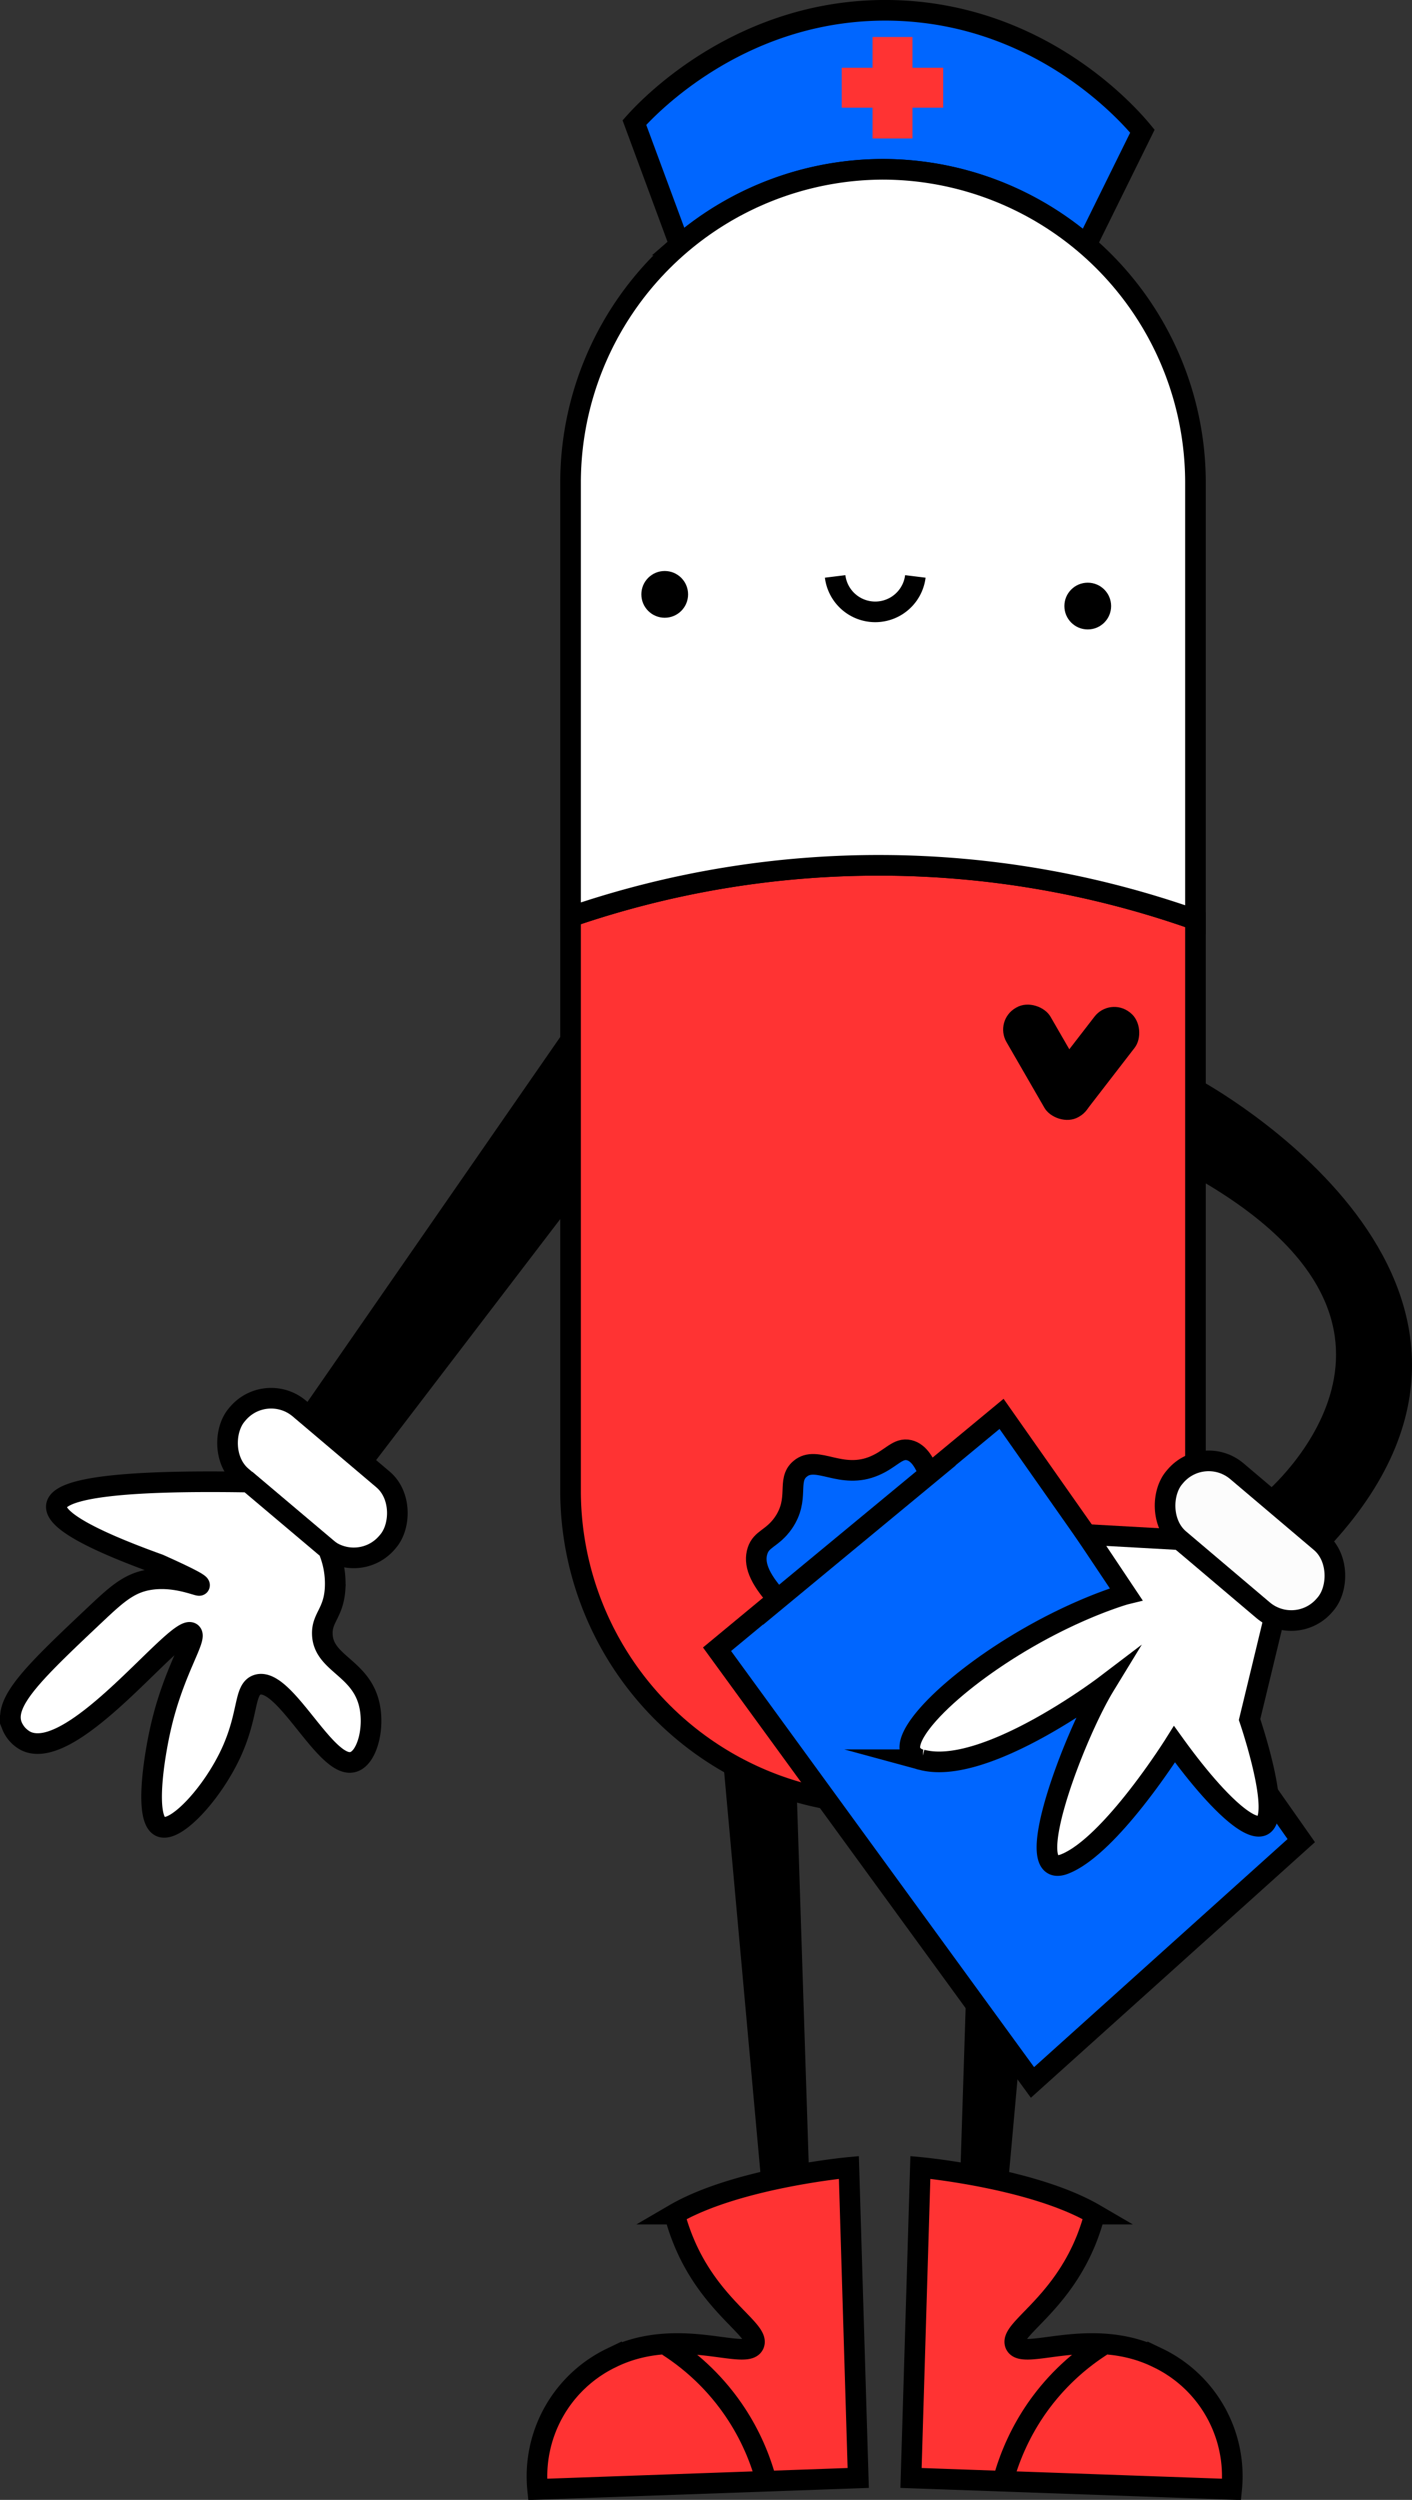 <svg id="Слой_6" data-name="Слой 6" xmlns="http://www.w3.org/2000/svg" viewBox="0 0 205.41 363.56"><rect x="0" y="0" width="205.41" height="363.56" fill="#333333" stroke="none"/><defs><style>.cls-1,.cls-2,.cls-3,.cls-5,.cls-6,.cls-7{stroke:#000;stroke-miterlimit:10;stroke-width:3px;}.cls-2,.cls-4{fill:#f33;}.cls-3{fill:#06f;}.cls-5{fill:none;}.cls-6{fill:#fff;}.cls-7{fill:#fcfcfc;}</style></defs><title>обычная</title><polyline class="cls-1" points="106.77 256.8 112.1 315.68 116.18 315.68 114.36 259.34 106.77 256.8"/><polyline class="cls-1" points="150.62 256.8 145.29 315.98 141.21 315.98 143.02 259.36 150.62 256.8"/><path class="cls-2" d="M130.79,325.18s-16.3,1.51-25.36,6.79a30.09,30.09,0,0,0,1.16,3.55c3.88,9.85,11.3,13.26,10.39,15.4-1.06,2.5-11-2.84-20.72,1.95A19.11,19.11,0,0,0,85.51,372l46.64-1.66Z" transform="translate(-7.3 -9.97)"/><path class="cls-2" d="M104.44,351.15a33.55,33.55,0,0,1,14.33,19.64" transform="translate(-7.3 -9.97)"/><path class="cls-2" d="M141.19,325.18s16.3,1.51,25.36,6.79a31.6,31.6,0,0,1-1.15,3.55c-3.89,9.85-11.31,13.26-10.4,15.4,1.07,2.5,11-2.84,20.72,1.95A19.07,19.07,0,0,1,186.47,372l-46.64-1.66Z" transform="translate(-7.3 -9.97)"/><path class="cls-2" d="M167.54,351.15a33.61,33.61,0,0,0-9.52,9.2,34,34,0,0,0-4.81,10.44" transform="translate(-7.3 -9.97)"/><path class="cls-1" d="M181.21,168.41s53,28.7,18.11,65.75l-6.9-6s30.46-25.59-11.21-48.68Z" transform="translate(-7.3 -9.97)"/><path class="cls-3" d="M106.18,45.61,99.59,27.8c1.88-2.11,15.72-17,38-16.31,21.39.7,34,15.26,35.9,17.56l-8.17,16.56a45.22,45.22,0,0,0-59.16,0Z" transform="translate(-7.3 -9.97)"/><rect class="cls-4" x="126.93" y="5.38" width="5.81" height="14.76"/><rect class="cls-4" x="134.23" y="15.35" width="5.81" height="14.76" transform="translate(152.56 -124.38) rotate(90)"/><path class="cls-5" d="M194.2,8" transform="translate(-7.3 -9.97)"/><path class="cls-5" d="M52.75,215.44" transform="translate(-7.3 -9.97)"/><polygon class="cls-1" points="52.7 212.51 45.45 205.47 83 151.28 83 172.86 52.7 212.51"/><path class="cls-2" d="M90.3,143.3v83.59a45.6,45.6,0,0,0,45.46,45.46h0a45.59,45.59,0,0,0,45.45-45.46V143.73a138,138,0,0,0-90.91-.43Z" transform="translate(-7.3 -9.97)"/><path class="cls-6" d="M135.76,34.59h0A45.6,45.6,0,0,0,90.3,80.05V143.3a138,138,0,0,1,90.91.43V80.05A45.59,45.59,0,0,0,135.76,34.59Z" transform="translate(-7.3 -9.97)"/><circle cx="96.7" cy="86.44" r="3.4"/><circle cx="158.24" cy="88.14" r="3.4"/><path class="cls-5" d="M128.79,93.8a5.88,5.88,0,0,0,11.67,0" transform="translate(-7.3 -9.97)"/><path class="cls-3" d="M153,215.59l-10.57,8.75c-.53-1.44-1.4-3.12-2.87-3.47-1.66-.4-2.61,1.24-5,2.26-4.91,2.13-8.42-1.64-10.87.46-2,1.68,0,4.31-2.42,7.85-1.6,2.3-3.2,2.28-3.77,4.07s.13,3.9,2.94,7l-8.83,7.31,45.89,63,39.1-35.17ZM117.36,245.1l28-23.15Z" transform="translate(-7.3 -9.97)"/><path class="cls-6" d="M165.32,233.13l13.63.76,13.74,11.21q-1.8,7.47-3.61,14.94c.26.76,4.67,13.92,1.91,15.4-2,1-7.16-3.94-12.83-11.81,0,0-9.29,14.83-16,17.43s1.41-18.68,5.83-25.92c0,0-17.44,13.24-26.61,10.75a2.2,2.2,0,0,1-1.57-1.08c-1.81-3.77,12.42-16.08,28.31-22,1.39-.51,2.51-.88,3-1Z" transform="translate(-7.3 -9.97)"/><rect x="155.98" y="155.3" width="7.39" height="18.31" rx="3.63" transform="translate(-68.13 91.9) rotate(-30)"/><rect x="162.36" y="155.3" width="7.39" height="18.31" rx="3.63" transform="translate(127.83 -77.17) rotate(37.67)"/><rect class="cls-6" x="38.41" y="218.44" width="28.68" height="12.96" rx="6.36" transform="translate(150.59 9.24) rotate(40.27)"/><rect class="cls-7" x="174.8" y="227.55" width="28.68" height="12.96" rx="6.36" transform="translate(188.8 -76.76) rotate(40.27)"/><path class="cls-6" d="M60.9,257.4c-1.44-5-6.6-5.63-6.71-9.79-.07-2.41,1.65-3.06,1.86-6.63a12.66,12.66,0,0,0-1-5.68l-11.6-9.79q-27.31-.47-27.94,3.41-.48,3,14.92,8.55c4.8,2.15,6,2.87,5.89,3.06s-3.61-1.49-7.47-.79c-2.69.48-4.47,2-7.22,4.58-9.27,8.74-13.9,13.11-12.6,16.59a4.36,4.36,0,0,0,2.1,2.29c7,3.2,22-17.26,24-15.76.95.72-2.54,5.4-4.45,13.81-1,4.37-2.4,13.38,0,14.38,2.16.9,7.42-4.72,10.19-10.64,2.68-5.76,1.86-9.32,3.85-10,4-1.3,10.06,12.5,14,11.21C60.78,265.56,61.92,260.93,60.9,257.4Z" transform="translate(-7.3 -9.97)"/></svg>